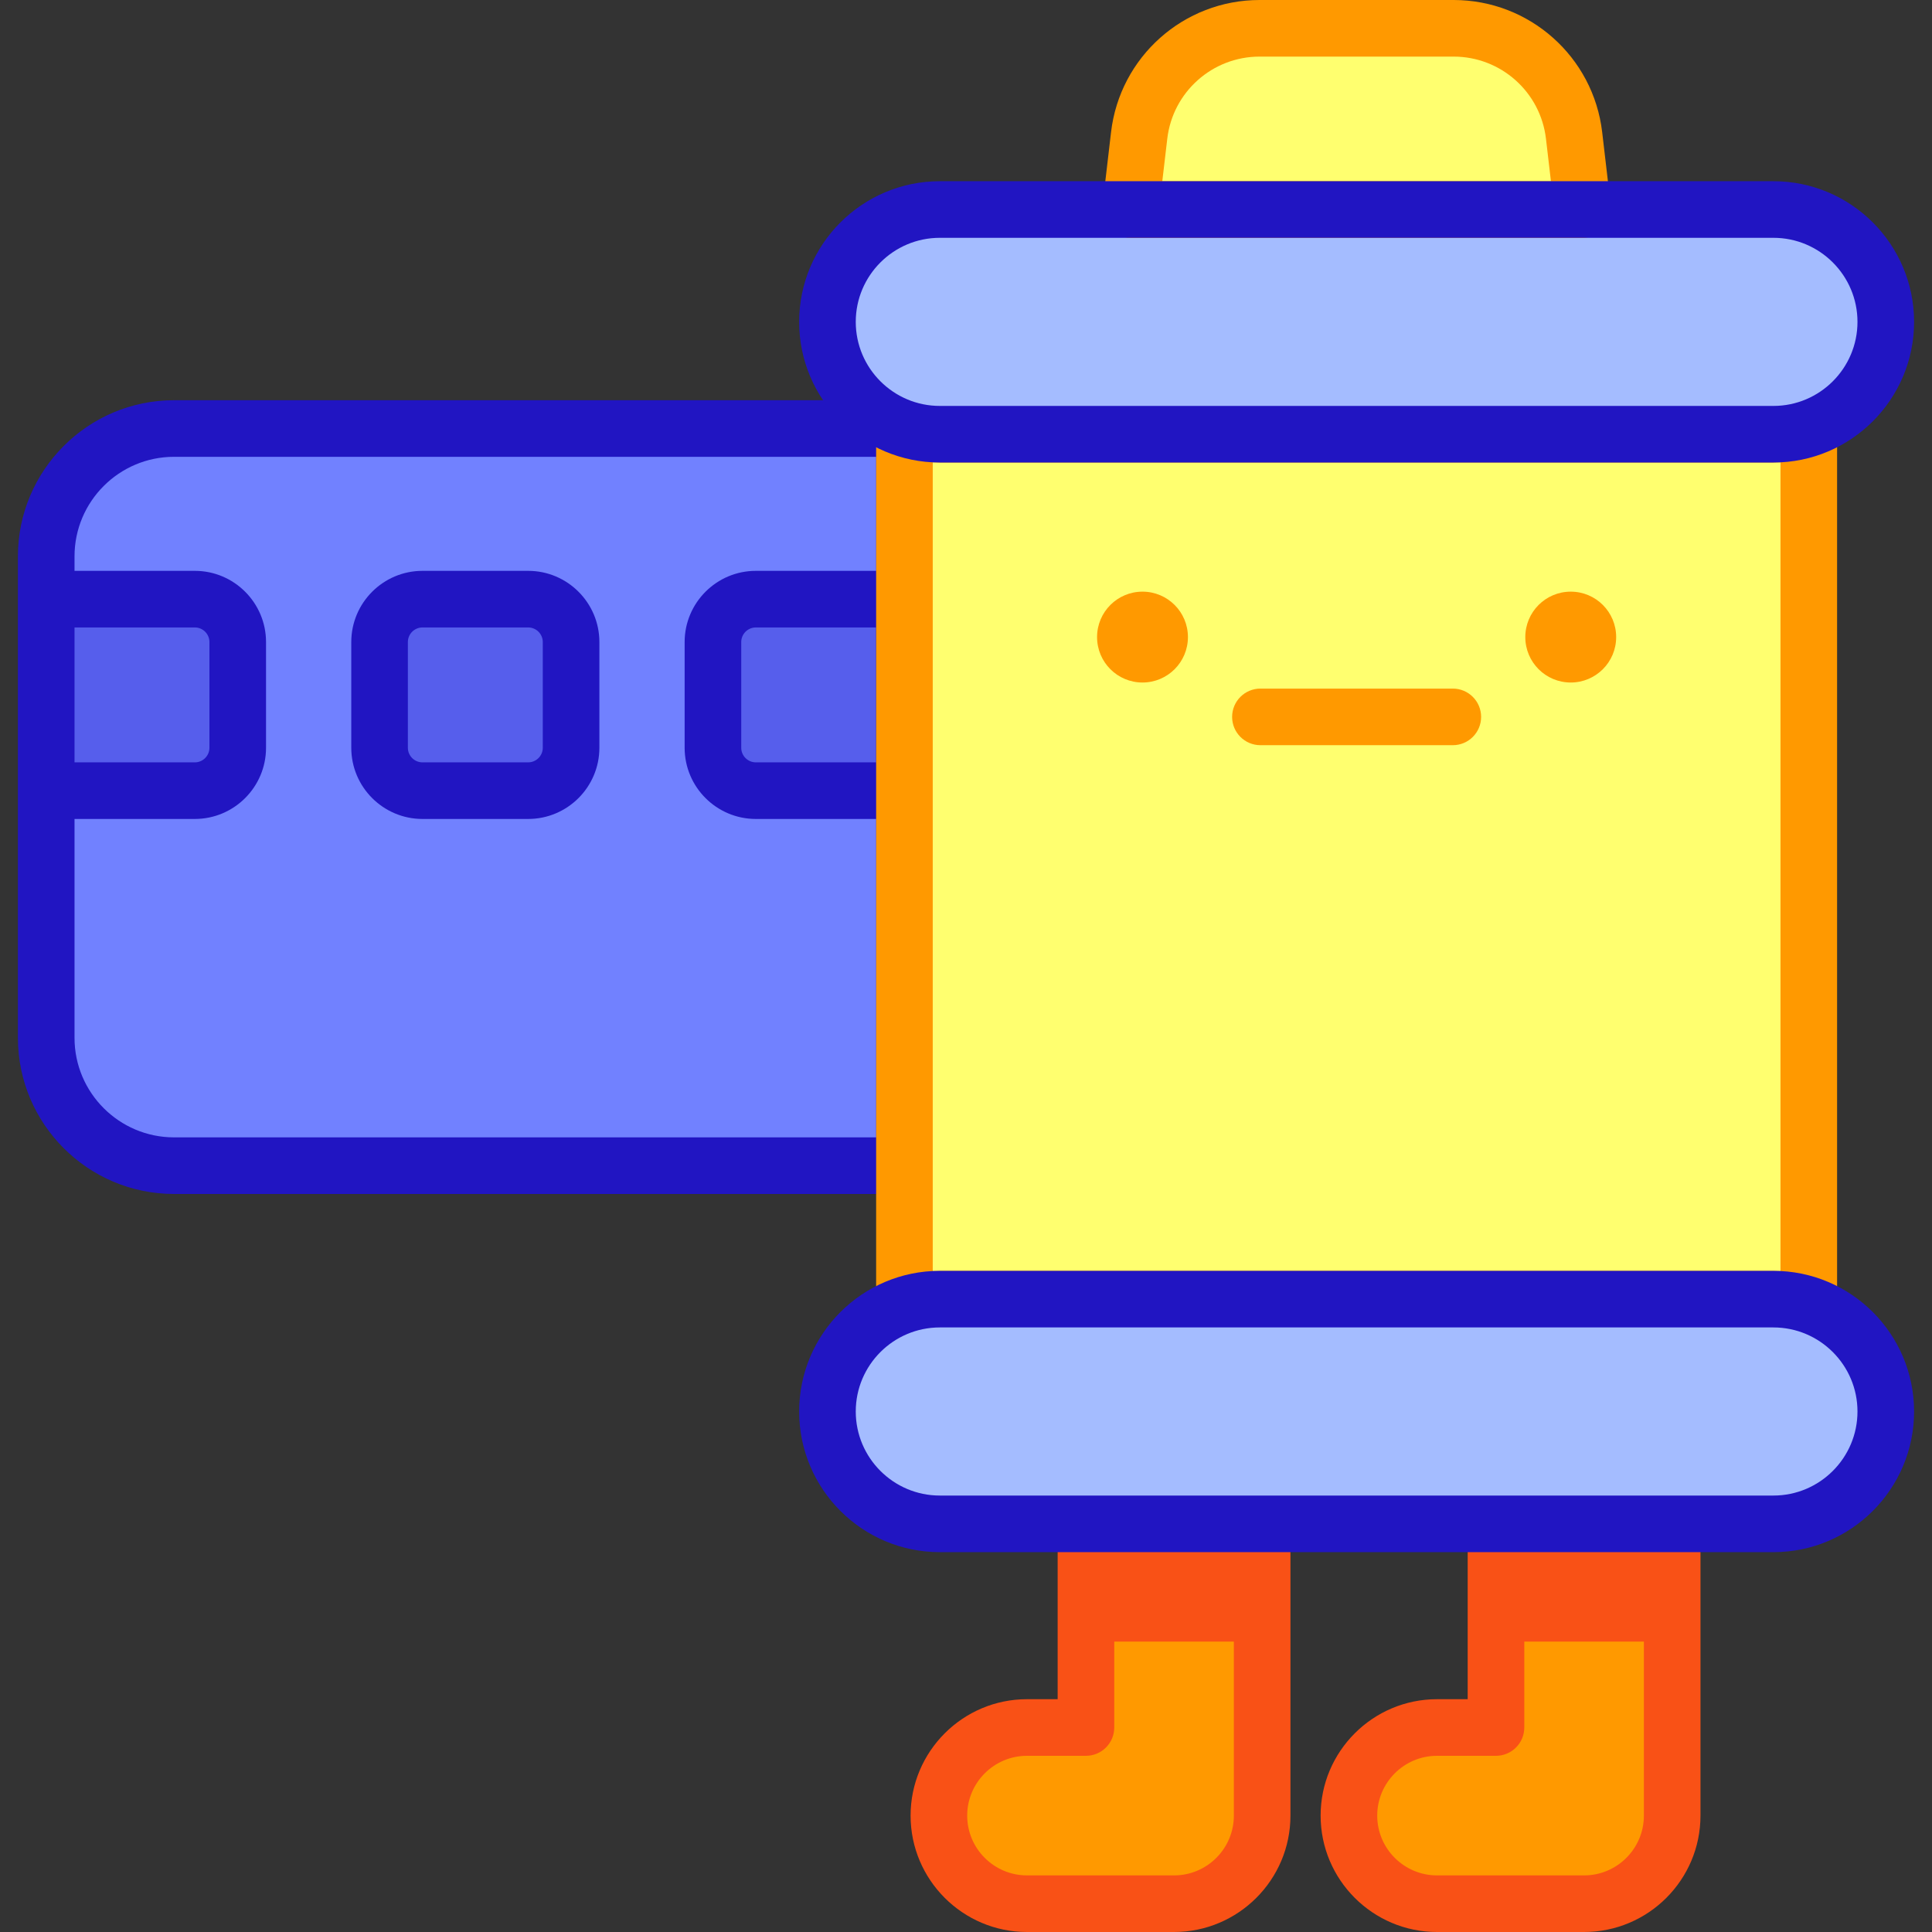 <svg id="Capa_1" enable-background="new 0 0 512 512" height="512" viewBox="0 0 512 512" width="512" xmlns="http://www.w3.org/2000/svg"><rect x="0" y="0" width="512" height="512" fill="#333333" stroke="none"/><g><g><path d="m443.146 403.838v77.315c0 12.894-10.453 23.348-23.348 23.348h-38.973c-12.894 0-23.348-10.453-23.348-23.348 0-12.894 10.453-23.348 23.348-23.348h15.625v-53.967z" fill="#f90"/></g><g><path d="m334.484 403.838v77.315c0 12.894-10.453 23.348-23.348 23.348h-38.973c-12.894 0-23.348-10.453-23.348-23.348 0-12.894 10.453-23.348 23.348-23.348h15.625v-53.967z" fill="#f90"/></g><g><g><path d="m419.798 512h-38.973c-17.009 0-30.848-13.838-30.848-30.848s13.838-30.848 30.848-30.848h8.125v-46.467c0-4.143 3.358-7.5 7.5-7.5h46.695c4.142 0 7.5 3.357 7.5 7.5v77.314c.001 17.011-13.837 30.849-30.847 30.849zm-38.972-46.695c-8.738 0-15.848 7.109-15.848 15.848s7.109 15.847 15.848 15.847h38.973c8.738 0 15.848-7.109 15.848-15.848v-69.814h-31.695v46.467c0 4.143-3.358 7.5-7.5 7.5z" fill="#f95116"/></g></g><g><g><path d="m311.136 512h-38.973c-17.009 0-30.848-13.838-30.848-30.848s13.838-30.848 30.848-30.848h8.125v-46.467c0-4.143 3.358-7.5 7.5-7.5h46.695c4.142 0 7.5 3.357 7.5 7.5v77.314c.001 17.011-13.837 30.849-30.847 30.849zm-38.972-46.695c-8.738 0-15.848 7.109-15.848 15.848s7.109 15.847 15.848 15.847h38.973c8.738 0 15.848-7.109 15.848-15.848v-69.814h-31.695v46.467c0 4.143-3.358 7.5-7.5 7.5z" fill="#f95116"/></g></g><path d="m287.788 403.838h46.695v31.199h-46.695z" fill="#f95116"/><path d="m396.451 403.838h46.695v31.199h-46.695z" fill="#f95116"/><path d="m46.123 113.561c-18.708 0-33.874 15.166-33.874 33.874v127.605c0 18.708 15.166 33.874 33.874 33.874h193.564v-195.353z" fill="#7181ff"/><g fill="#565eec"><path d="m200.307 158.782c-6.281 0-11.373 5.092-11.373 11.373v28.006c0 6.281 5.092 11.373 11.373 11.373h39.379v-50.752z"/><path d="m51.628 158.782h-39.379v50.752h39.379c6.281 0 11.373-5.092 11.373-11.373v-28.006c-.001-6.282-5.092-11.373-11.373-11.373z"/><path d="m139.971 158.782h-28.006c-6.281 0-11.373 5.092-11.373 11.373v28.006c0 6.281 5.092 11.373 11.373 11.373h28.006c6.281 0 11.373-5.092 11.373-11.373v-28.006c0-6.282-5.092-11.373-11.373-11.373z"/></g><g><path d="m239.687 217.033h-39.379c-10.407 0-18.873-8.466-18.873-18.872v-28.007c0-10.406 8.466-18.873 18.873-18.873h39.379c4.142 0 7.5 3.357 7.5 7.5v50.752c0 4.143-3.358 7.5-7.5 7.5zm-39.379-50.752c-2.136 0-3.873 1.737-3.873 3.873v28.007c0 2.135 1.737 3.872 3.873 3.872h31.879v-35.752z" fill="#2115c2"/></g><path d="m239.687 106.061h-193.564c-22.814 0-41.374 18.561-41.374 41.374v127.605c0 22.813 18.56 41.374 41.374 41.374h193.564c4.142 0 7.5-3.357 7.5-7.5v-195.353c0-4.143-3.358-7.5-7.5-7.5zm-219.938 60.22h31.879c2.135 0 3.873 1.737 3.873 3.873v28.007c0 2.135-1.737 3.872-3.873 3.872h-31.879zm212.438 135.133h-186.064c-14.542 0-26.374-11.831-26.374-26.374v-58.007h31.879c10.406 0 18.873-8.466 18.873-18.872v-28.007c0-10.406-8.466-18.873-18.873-18.873h-31.879v-3.847c0-14.543 11.832-26.374 26.374-26.374h186.064z" fill="#2115c2"/><path d="m249.06 344.285h220.915c3.276 0 6.425.537 9.374 1.514v-232.238c-2.948.977-6.097 1.514-9.374 1.514h-220.915c-3.276 0-6.425-.537-9.374-1.514v232.239c2.949-.978 6.098-1.515 9.374-1.515z" fill="#ffff6f"/><g><path d="m479.348 353.3c-.792 0-1.589-.125-2.36-.381-2.269-.752-4.628-1.134-7.013-1.134h-220.915c-2.385 0-4.745.382-7.013 1.134-2.287.758-4.798.371-6.75-1.038-1.953-1.41-3.11-3.672-3.11-6.081v-232.239c0-2.409 1.157-4.671 3.11-6.081 1.953-1.411 4.464-1.798 6.75-1.038 2.269.752 4.628 1.134 7.013 1.134h220.915c2.385 0 4.745-.382 7.013-1.134 2.286-.76 4.797-.372 6.75 1.038s3.11 3.672 3.11 6.081v232.239c0 2.409-1.157 4.671-3.11 6.081-1.294.934-2.833 1.419-4.39 1.419zm-230.288-16.515h220.915c.625 0 1.25.016 1.874.047v-214.304c-.623.031-1.248.047-1.874.047h-220.915c-.625 0-1.25-.016-1.874-.047v214.304c.624-.031 1.249-.047 1.874-.047z" fill="#f90"/></g><path d="m469.975 344.285h-220.915c-16.445 0-29.776 13.331-29.776 29.776 0 16.445 13.331 29.776 29.776 29.776h220.915c16.445 0 29.776-13.331 29.776-29.776 0-16.444-13.331-29.776-29.776-29.776z" fill="#a4bcff"/><path d="m469.975 55.522h-220.915c-16.445 0-29.776 13.331-29.776 29.776 0 16.445 13.331 29.776 29.776 29.776h220.915c16.445 0 29.776-13.331 29.776-29.776 0-16.444-13.331-29.776-29.776-29.776z" fill="#a4bcff"/><g><path d="m469.975 411.338h-220.915c-20.554 0-37.276-16.722-37.276-37.276s16.722-37.276 37.276-37.276h220.915c20.554 0 37.276 16.722 37.276 37.276s-16.722 37.276-37.276 37.276zm-220.915-59.553c-12.283 0-22.276 9.993-22.276 22.276s9.993 22.276 22.276 22.276h220.915c12.283 0 22.276-9.993 22.276-22.276s-9.993-22.276-22.276-22.276z" fill="#2115c2"/></g><path d="m419.442 55.522-2.296-19.622c-1.894-16.192-15.613-28.4-31.916-28.4h-51.426c-16.302 0-30.022 12.208-31.916 28.4l-2.295 19.623h119.849z" fill="#ffff6f"/><g><path d="m419.442 63.022h-119.848c-2.141 0-4.18-.915-5.603-2.515-1.423-1.599-2.095-3.73-1.846-5.856l2.295-19.623c2.335-19.969 19.258-35.028 39.365-35.028h51.426c20.105 0 37.029 15.059 39.365 35.028l2.295 19.623c.249 2.126-.423 4.258-1.846 5.856-1.423 1.6-3.462 2.515-5.603 2.515zm-111.42-15h102.992l-1.316-11.252c-1.452-12.411-11.971-21.77-24.467-21.77h-51.426c-12.497 0-23.015 9.359-24.466 21.771z" fill="#f90"/></g><g><path d="m469.975 122.575h-220.915c-20.554 0-37.276-16.722-37.276-37.276s16.722-37.276 37.276-37.276h220.915c20.554 0 37.276 16.722 37.276 37.276s-16.722 37.276-37.276 37.276zm-220.915-59.553c-12.283 0-22.276 9.993-22.276 22.276s9.993 22.276 22.276 22.276h220.915c12.283 0 22.276-9.993 22.276-22.276s-9.993-22.276-22.276-22.276z" fill="#2115c2"/></g><g><path d="m139.971 217.033h-28.006c-10.406 0-18.873-8.466-18.873-18.872v-28.007c0-10.406 8.466-18.873 18.873-18.873h28.006c10.407 0 18.873 8.467 18.873 18.873v28.007c0 10.406-8.467 18.872-18.873 18.872zm-28.007-50.752c-2.135 0-3.873 1.737-3.873 3.873v28.007c0 2.135 1.737 3.872 3.873 3.872h28.006c2.136 0 3.873-1.737 3.873-3.872v-28.007c0-2.136-1.737-3.873-3.873-3.873z" fill="#2115c2"/></g><circle cx="416.261" cy="168.834" fill="#f90" r="12.04"/><g><path d="m385.011 197.484h-50.987c-4.142 0-7.5-3.357-7.5-7.5s3.358-7.5 7.5-7.5h50.987c4.142 0 7.5 3.357 7.5 7.5s-3.358 7.5-7.5 7.5z" fill="#f90"/></g><circle cx="302.774" cy="168.834" fill="#f90" r="12.04"/></g></svg>